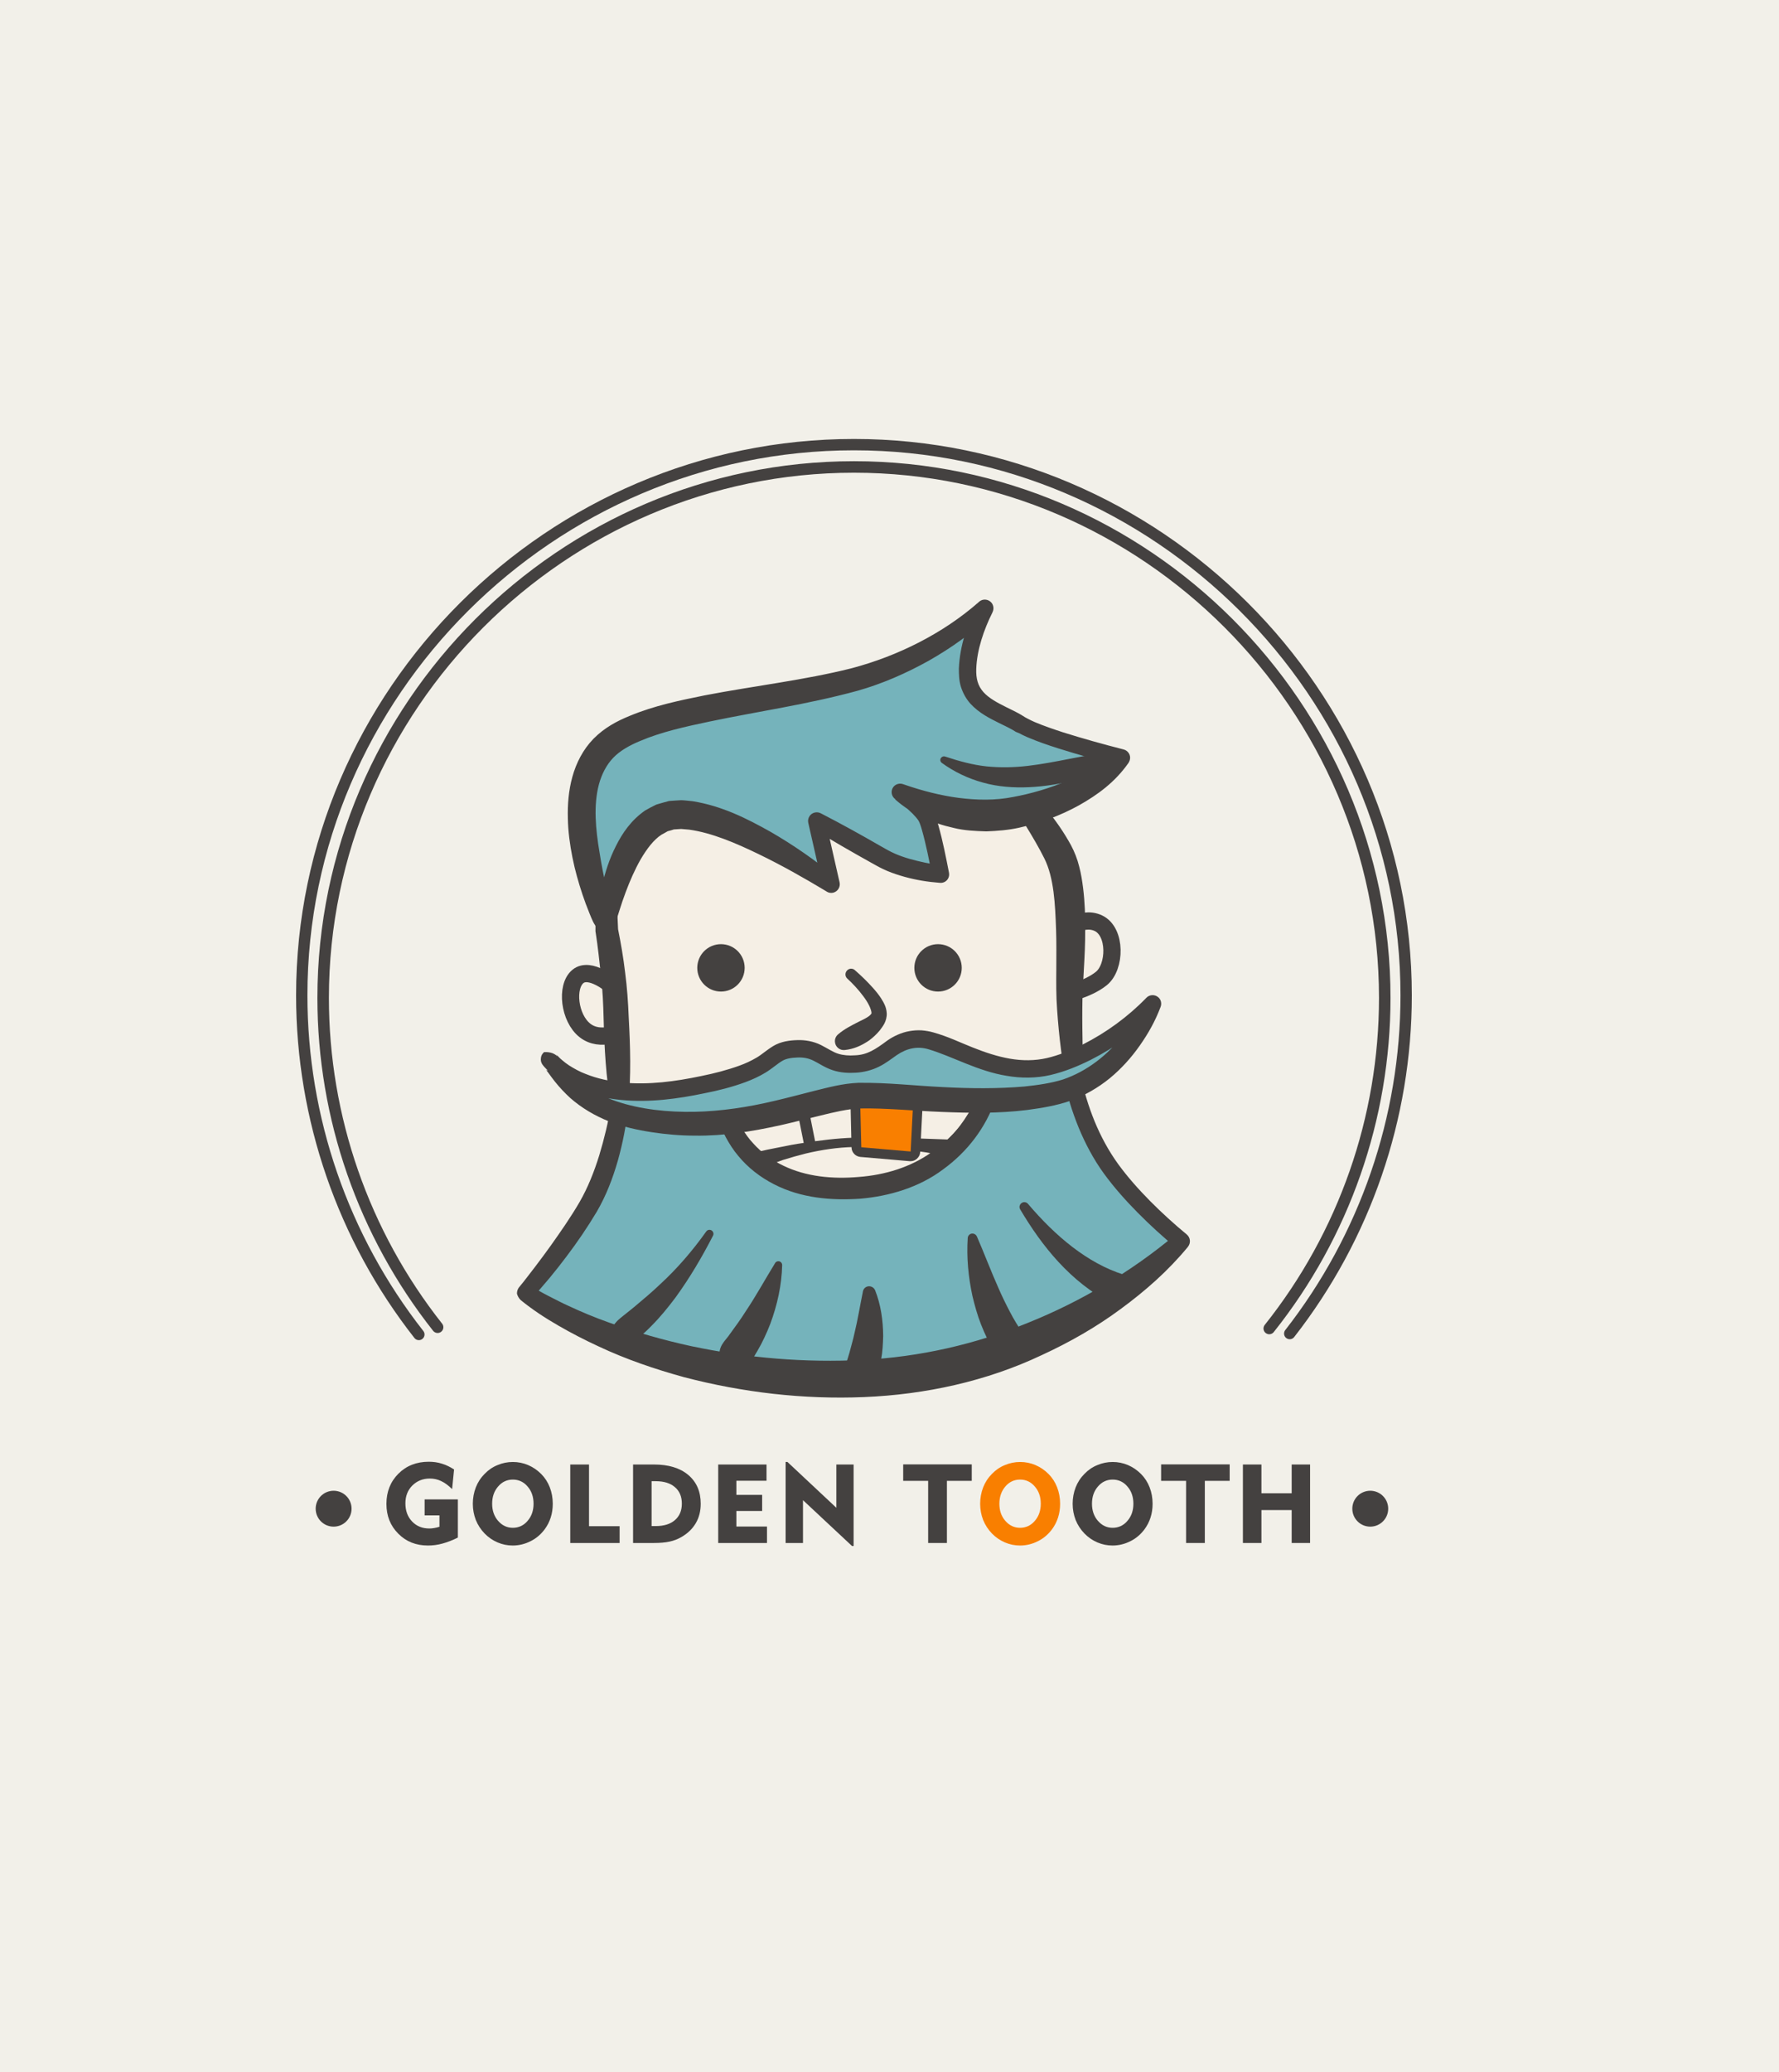 <?xml version="1.0" encoding="utf-8"?>
<!-- Generator: Adobe Illustrator 24.0.1, SVG Export Plug-In . SVG Version: 6.00 Build 0)  -->
<svg version="1.1" xmlns="http://www.w3.org/2000/svg" xmlns:xlink="http://www.w3.org/1999/xlink" x="0px" y="0px"
	 viewBox="0 0 154.64 180.07" style="enable-background:new 0 0 154.64 180.07;" xml:space="preserve">
<style type="text/css">
	.st0{fill:#F2F0E9;}
	.st1{fill:#444140;}
	.st2{fill:#F97F00;}
	.st3{display:none;fill:none;stroke:#444140;stroke-miterlimit:10;}
	.st4{fill:#F5EFE5;stroke:#444140;stroke-width:1.5;stroke-linejoin:round;stroke-miterlimit:10;}
	.st5{fill:#F5EFE5;}
	.st6{fill:none;stroke:#444140;stroke-width:0.985;stroke-linecap:round;stroke-miterlimit:10;}
	.st7{fill:none;stroke:#444140;stroke-linecap:round;stroke-miterlimit:10;}
	.st8{fill:#444140;stroke:#444140;stroke-linejoin:round;stroke-miterlimit:10;}
	.st9{fill:#75B3BB;}
	.st10{fill:#FFAE3C;stroke:#444140;stroke-linejoin:round;stroke-miterlimit:10;}
	.st11{display:none;fill:#FFAE3C;stroke:#FFAE3C;stroke-width:1.5;stroke-linejoin:round;stroke-miterlimit:10;}
	.st12{fill:#444140;stroke:#444140;stroke-width:2;stroke-linejoin:round;stroke-miterlimit:10;}
	.st13{display:none;}
	.st14{display:inline;}
</style>
<g id="bg">
	<rect class="st0" width="154.64" height="180.07"/>
</g>
<g id="logo">
	<g id="text">
		<g>
			<path class="st1" d="M39.8,130.3v3.32c-0.46,0.23-0.9,0.4-1.34,0.52c-0.43,0.12-0.86,0.17-1.26,0.17c-1.04,0-1.9-0.34-2.58-1.03
				c-0.69-0.69-1.03-1.55-1.03-2.59c0-1.05,0.35-1.93,1.04-2.62c0.69-0.69,1.57-1.04,2.64-1.04c0.4,0,0.78,0.05,1.15,0.17
				c0.36,0.11,0.71,0.28,1.05,0.5l-0.17,1.71c-0.32-0.32-0.63-0.55-0.95-0.7c-0.31-0.15-0.64-0.22-0.99-0.22
				c-0.61,0-1.12,0.21-1.52,0.61s-0.6,0.92-0.6,1.54c0,0.65,0.19,1.17,0.58,1.58c0.39,0.41,0.89,0.61,1.5,0.61
				c0.14,0,0.28-0.01,0.43-0.04c0.14-0.02,0.29-0.06,0.45-0.11v-0.99h-1.29v-1.39H39.8z"/>
			<path class="st1" d="M41.1,130.68c0-0.5,0.09-0.98,0.26-1.42c0.17-0.44,0.43-0.84,0.77-1.18c0.32-0.33,0.69-0.59,1.12-0.76
				c0.42-0.18,0.87-0.27,1.33-0.27s0.91,0.09,1.33,0.27c0.42,0.18,0.8,0.44,1.13,0.77c0.33,0.33,0.58,0.72,0.75,1.16
				s0.26,0.92,0.26,1.43c0,0.43-0.06,0.83-0.18,1.2c-0.12,0.38-0.3,0.72-0.53,1.03c-0.33,0.44-0.74,0.79-1.23,1.03
				c-0.48,0.24-1,0.37-1.54,0.37c-0.46,0-0.9-0.09-1.32-0.27c-0.42-0.18-0.8-0.44-1.12-0.77c-0.34-0.35-0.59-0.74-0.77-1.18
				C41.19,131.65,41.1,131.18,41.1,130.68z M42.78,130.68c0,0.59,0.17,1.09,0.52,1.49c0.35,0.4,0.77,0.6,1.28,0.6
				c0.51,0,0.94-0.2,1.28-0.6c0.35-0.4,0.52-0.9,0.52-1.49c0-0.6-0.17-1.1-0.52-1.5c-0.34-0.4-0.77-0.6-1.28-0.6
				c-0.51,0-0.94,0.2-1.28,0.6C42.95,129.58,42.78,130.08,42.78,130.68z"/>
			<path class="st1" d="M49.57,134.09v-6.82h1.63v5.36h2.66v1.46H49.57z"/>
			<path class="st1" d="M55.03,134.09v-6.82h1.81c1.27,0,2.27,0.3,2.99,0.91c0.72,0.61,1.08,1.44,1.08,2.5
				c0,0.63-0.14,1.2-0.43,1.69c-0.29,0.49-0.7,0.89-1.26,1.21c-0.31,0.18-0.65,0.31-1.02,0.39s-0.82,0.12-1.37,0.12H55.03z
				 M56.64,132.62H57c0.71,0,1.27-0.17,1.67-0.52c0.4-0.35,0.6-0.82,0.6-1.43s-0.2-1.09-0.6-1.43c-0.4-0.35-0.96-0.52-1.67-0.52
				h-0.36V132.62z"/>
			<path class="st1" d="M62.43,134.09v-6.82h4.2v1.41h-2.62v1.23h2.24v1.4h-2.24v1.35h2.66v1.43H62.43z"/>
			<path class="st1" d="M68.29,134.09v-7.04h0.16l4.25,3.98v-3.76h1.5v7.08h-0.14l-4.26-3.98v3.72H68.29z"/>
			<path class="st1" d="M80.68,134.09v-5.4h-2.17v-1.43h5.96v1.43h-2.16v5.4H80.68z"/>
			<path class="st2" d="M85.2,130.68c0-0.5,0.09-0.98,0.26-1.42c0.17-0.44,0.43-0.84,0.77-1.18c0.32-0.33,0.69-0.59,1.12-0.76
				c0.42-0.18,0.87-0.27,1.33-0.27s0.91,0.09,1.33,0.27c0.42,0.18,0.8,0.44,1.13,0.77c0.33,0.33,0.58,0.72,0.75,1.16
				s0.26,0.92,0.26,1.43c0,0.43-0.06,0.83-0.18,1.2c-0.12,0.38-0.3,0.72-0.53,1.03c-0.33,0.44-0.74,0.79-1.23,1.03
				c-0.48,0.24-1,0.37-1.54,0.37c-0.46,0-0.9-0.09-1.32-0.27c-0.42-0.18-0.8-0.44-1.12-0.77c-0.34-0.35-0.59-0.74-0.77-1.18
				C85.29,131.65,85.2,131.18,85.2,130.68z M86.87,130.68c0,0.59,0.17,1.09,0.52,1.49c0.35,0.4,0.77,0.6,1.28,0.6
				c0.51,0,0.94-0.2,1.28-0.6c0.35-0.4,0.52-0.9,0.52-1.49c0-0.6-0.17-1.1-0.52-1.5c-0.34-0.4-0.77-0.6-1.28-0.6
				c-0.51,0-0.94,0.2-1.28,0.6C87.05,129.58,86.87,130.08,86.87,130.68z"/>
			<path class="st1" d="M93.24,130.68c0-0.5,0.09-0.98,0.26-1.42c0.17-0.44,0.43-0.84,0.77-1.18c0.32-0.33,0.69-0.59,1.12-0.76
				c0.42-0.18,0.87-0.27,1.33-0.27s0.91,0.09,1.33,0.27c0.42,0.18,0.8,0.44,1.13,0.77c0.33,0.33,0.58,0.72,0.75,1.16
				s0.26,0.92,0.26,1.43c0,0.43-0.06,0.83-0.18,1.2c-0.12,0.38-0.3,0.72-0.53,1.03c-0.33,0.44-0.74,0.79-1.23,1.03
				c-0.48,0.24-1,0.37-1.54,0.37c-0.46,0-0.9-0.09-1.32-0.27c-0.42-0.18-0.8-0.44-1.12-0.77c-0.34-0.35-0.59-0.74-0.77-1.18
				C93.33,131.65,93.24,131.18,93.24,130.68z M94.92,130.68c0,0.59,0.17,1.09,0.52,1.49c0.35,0.4,0.77,0.6,1.28,0.6
				c0.51,0,0.94-0.2,1.28-0.6c0.35-0.4,0.52-0.9,0.52-1.49c0-0.6-0.17-1.1-0.52-1.5c-0.34-0.4-0.77-0.6-1.28-0.6
				c-0.51,0-0.94,0.2-1.28,0.6C95.09,129.58,94.92,130.08,94.92,130.68z"/>
			<path class="st1" d="M103.1,134.09v-5.4h-2.17v-1.43h5.96v1.43h-2.16v5.4H103.1z"/>
			<path class="st1" d="M108.04,134.09v-6.82h1.61v2.5h2.63v-2.5h1.6v6.82h-1.6v-2.86h-2.63v2.86H108.04z"/>
		</g>
		<line class="st3" x1="-85.77" y1="317.98" x2="-76.77" y2="317.98"/>
		<line class="st3" x1="10.86" y1="317.98" x2="19.86" y2="317.98"/>
		<line class="st3" x1="96.73" y1="317.98" x2="105.73" y2="317.98"/>
		<line class="st3" x1="193.36" y1="317.98" x2="202.36" y2="317.98"/>
	</g>
	<g id="ears">
		<g>
			<path class="st4" d="M53.23,85.67c0,0-1.94-1.69-3-0.81c-1.06,0.88-0.75,3.62,0.62,4.69s3.19,0.06,3.19,0.06L53.23,85.67z"/>
			<path class="st4" d="M92.26,81.11c0,0,1.66-1.62,3.22-0.88s1.5,3.81,0.25,4.81s-3.25,1.38-3.25,1.38L92.26,81.11z"/>
		</g>
	</g>
	<g id="face">
		<g>
			<path class="st5" d="M93.48,94.61c0,0-0.62-5.62-0.5-9.25s0.25-7.88-0.62-10.38s-4.38-6.62-4.38-6.62l-13.5-2.75l-14.75,2.25
				l-7.12,6.5l0.12,6.5c0,0,0.5,2.62,0.75,5.88s0.38,9.38,0.38,9.38L93.48,94.61z"/>
			<path class="st1" d="M92.91,94.12c-0.11,0.09-0.19,0.27-0.19,0.42c0,0.11,0,0.08,0,0.07l0-0.03l-0.02-0.11l-0.04-0.22l-0.07-0.43
				l-0.13-0.86l-0.23-1.73c-0.15-1.16-0.26-2.32-0.34-3.49c-0.09-1.16-0.08-2.4-0.07-3.53c0-1.15,0.02-2.28-0.02-3.41
				c-0.08-2.23-0.18-4.52-1.02-6.2c-0.93-1.87-2.24-3.78-3.37-5.76l0,0l0.42,0.25l-13.5-2.75l0.26,0.01L59.85,68.6l0.39-0.19
				l-7.12,6.5l0,0l0.24-0.57c0.16,2.16,0.28,4.33,0.37,6.5l-0.02-0.17c0.26,1.3,0.48,2.56,0.63,3.85c0.17,1.29,0.26,2.59,0.31,3.86
				c0.14,2.56,0.22,5.13-0.04,7.7l0,0l-0.78-0.73C66.85,94.86,79.82,94.47,92.91,94.12z M94.05,95.1
				c-13.32,0.65-26.77,1.26-40.16,1.76l-0.68,0.03l-0.09-0.76l0,0c-0.46-2.53-0.58-5.05-0.65-7.59c-0.03-1.27-0.09-2.52-0.23-3.77
				c-0.14-1.24-0.27-2.51-0.46-3.72l-0.02-0.11l0-0.06c0-2.17,0.04-4.34,0.12-6.5L51.87,74l0.23-0.2l0,0l7.12-6.5l0.17-0.15
				l0.22-0.03l14.75-2.25l0.13-0.02l0.13,0.03l13.5,2.75l0.25,0.05l0.18,0.2l0,0c1.8,1.58,3.32,3.35,4.54,5.56
				c0.3,0.56,0.57,1.24,0.72,1.87c0.17,0.64,0.26,1.25,0.34,1.87c0.15,1.22,0.19,2.42,0.18,3.6c0.02,2.37-0.25,4.68-0.25,6.9
				c-0.01,1.13,0.01,2.27,0.03,3.42l0.05,1.72l0.03,0.86l0.01,0.43l0.01,0.21l0,0.11l0.01,0.15C94.23,94.75,94.15,94.97,94.05,95.1z
				"/>
		</g>
	</g>
	<g id="circles">
		<path class="st6" d="M36.41,115.97c-6.6-8.41-10.18-18.79-10.18-29.47c0-26.26,21.67-47.86,48-47.86s48,21.6,48,47.86
			c0,10.64-3.56,20.99-10.12,29.39"/>
		<path class="st7" d="M38.04,115.34c-6.44-8.15-9.95-18.24-9.95-28.62c0-25.31,20.83-46.14,46.14-46.14s46.14,20.83,46.14,46.14
			c0,10.43-3.54,20.57-10.04,28.73"/>
		<circle class="st8" cx="119.11" cy="131.11" r="1.06"/>
		<circle class="st8" cx="29" cy="131.11" r="1.06"/>
	</g>
	<g id="beard">
		<g>
			<path class="st9" d="M45.69,112.36c0,0,10.33,7.83,28.33,7.5c18-0.33,28.67-12,28.67-12s-4.17-3.33-6.5-6.83s-3-7.5-3-7.5h-19
				l-20.33,2.58c0,0-0.56,5.19-2.81,8.94S45.69,112.36,45.69,112.36z"/>
			<path class="st1" d="M46.44,112.28c0.02-0.13-0.03-0.3-0.12-0.39c-0.02-0.02-0.05-0.05-0.06-0.06l0.02,0.01l0.05,0.03l0.2,0.12
				l0.4,0.23c0.27,0.16,0.55,0.3,0.82,0.44c0.56,0.28,1.11,0.58,1.68,0.83c1.13,0.53,2.29,1.01,3.47,1.43
				c2.36,0.85,4.76,1.54,7.21,2.07c4.89,1.03,9.92,1.45,14.88,1.19c4.93-0.25,9.8-1.35,14.38-3.23c4.58-1.84,8.97-4.44,12.77-7.62
				l0,0l0.08,1.09c-1.17-0.96-2.26-1.96-3.31-3.02c-1.05-1.06-2.05-2.18-2.95-3.41c-0.9-1.24-1.62-2.6-2.2-4
				c-0.57-1.41-1.02-2.83-1.31-4.36l0.74,0.63h-19l0.09-0.01l-20.33,2.58l0,0l0.65-0.66c-0.16,1.61-0.46,3.14-0.89,4.68
				c-0.44,1.53-1.01,3.04-1.84,4.46c-0.82,1.37-1.7,2.66-2.64,3.9c-0.47,0.62-0.95,1.24-1.45,1.84l-0.76,0.89l-0.38,0.44l-0.19,0.22
				l-0.1,0.11l-0.05,0.06l-0.01,0.01c0.03-0.04,0.07-0.09,0.1-0.15C46.45,112.54,46.46,112.39,46.44,112.28z M44.94,112.44
				c-0.01-0.13,0.02-0.29,0.09-0.43c0.03-0.07,0.08-0.13,0.12-0.18l0.01-0.01l0.04-0.05l0.09-0.11l0.18-0.22l0.35-0.45l0.7-0.91
				c0.46-0.61,0.92-1.22,1.36-1.84c0.88-1.24,1.75-2.49,2.5-3.78c0.72-1.25,1.27-2.64,1.71-4.06c0.43-1.42,0.79-2.91,1.02-4.36
				l0.01-0.04c0.05-0.34,0.32-0.58,0.65-0.63l0,0l20.33-2.58c0.03,0,0.06-0.01,0.09-0.01h19c0.37,0,0.67,0.26,0.74,0.61l0,0.02
				c0.26,1.34,0.69,2.74,1.22,4.04c0.54,1.31,1.21,2.55,2.03,3.69c0.83,1.14,1.78,2.21,2.8,3.24c1.01,1.02,2.09,2,3.18,2.9
				c0.32,0.27,0.37,0.74,0.1,1.07l0,0.01l-0.02,0.02l0,0c-1.72,2.08-3.69,3.81-5.83,5.38c-2.12,1.57-4.44,2.89-6.85,4
				c-4.81,2.28-10.13,3.43-15.44,3.65c-5.29,0.22-10.56-0.4-15.66-1.73c-2.54-0.7-5.04-1.55-7.42-2.67
				c-1.19-0.55-2.36-1.15-3.5-1.81c-0.57-0.33-1.13-0.67-1.68-1.04c-0.27-0.19-0.55-0.37-0.81-0.57l-0.4-0.3l-0.2-0.16l-0.19-0.15
				C45.1,112.83,44.99,112.61,44.94,112.44z"/>
		</g>
		<g>
			<path class="st1" d="M53.07,115.76c0.18-0.59,0.53-0.95,0.91-1.26c0.39-0.3,0.77-0.62,1.16-0.93c0.76-0.64,1.53-1.28,2.25-1.97
				c1.48-1.36,2.81-2.91,4-4.58c0.11-0.16,0.33-0.19,0.48-0.08c0.14,0.1,0.19,0.29,0.11,0.44c-0.95,1.85-2.02,3.67-3.27,5.39
				c-0.64,0.85-1.31,1.68-2.07,2.44c-0.37,0.39-0.77,0.74-1.17,1.1c-0.4,0.35-0.87,0.63-1.51,0.66c-0.5,0.02-0.92-0.36-0.95-0.86
				c-0.01-0.11,0.01-0.21,0.04-0.31L53.07,115.76z"/>
		</g>
		<g>
			<path class="st1" d="M62.6,118.23c-0.29-1.25,0.44-1.66,0.87-2.33c0.46-0.63,0.93-1.27,1.35-1.94c0.89-1.32,1.66-2.74,2.56-4.2
				c0.09-0.15,0.29-0.2,0.45-0.11c0.1,0.06,0.16,0.17,0.16,0.29c-0.04,1.74-0.42,3.45-1.03,5.1c-0.32,0.82-0.69,1.63-1.14,2.39
				c-0.47,0.73-0.72,1.67-2.04,1.72c-0.56,0.02-1.05-0.36-1.17-0.89L62.6,118.23z"/>
		</g>
		<g>
			<path class="st1" d="M73.98,119.45c-0.51-0.49-0.52-0.79-0.4-1.06c0.09-0.28,0.18-0.56,0.26-0.84c0.14-0.56,0.32-1.13,0.44-1.71
				c0.28-1.15,0.47-2.34,0.73-3.61l0-0.01c0.06-0.3,0.35-0.49,0.65-0.43c0.19,0.04,0.34,0.17,0.41,0.34c0.5,1.26,0.69,2.62,0.7,3.98
				c-0.02,0.68-0.05,1.37-0.18,2.04c-0.06,0.34-0.13,0.67-0.2,1.01c-0.06,0.34-0.25,0.65-0.96,0.76c-0.52,0.08-1.02-0.09-1.37-0.43
				L73.98,119.45z"/>
		</g>
		<g>
			<path class="st1" d="M87.06,117.1c-0.95,0.09-1.06-0.39-1.25-0.78c-0.19-0.4-0.37-0.8-0.53-1.21c-0.32-0.81-0.55-1.65-0.75-2.48
				c-0.36-1.67-0.52-3.36-0.41-5.04c0.01-0.23,0.21-0.41,0.44-0.39c0.16,0.01,0.3,0.12,0.36,0.26c0.66,1.52,1.22,3.02,1.86,4.45
				c0.31,0.72,0.65,1.41,1,2.08c0.17,0.34,0.36,0.66,0.55,0.98c0.19,0.33,0.5,0.54-0.02,1.33l-0.06,0.08
				C87.99,116.8,87.53,117.05,87.06,117.1z"/>
		</g>
		<g>
			<path class="st1" d="M96.66,113.28c-1.8-0.93-3.35-2.2-4.65-3.61c-1.3-1.41-2.38-2.97-3.33-4.57c-0.12-0.2-0.05-0.45,0.15-0.57
				c0.18-0.11,0.4-0.06,0.53,0.09c2.34,2.76,5.16,5.17,8.35,6.16c0.72,0.22,1.12,0.99,0.9,1.71c-0.22,0.72-0.99,1.12-1.71,0.9
				c-0.08-0.02-0.15-0.05-0.22-0.09L96.66,113.28z"/>
		</g>
	</g>
	<g id="mouth">
		<g>
			<path class="st5" d="M63.11,96.8c0,0,1.56,6.88,10.94,6.5s11.81-8,11.81-8l-5.56-1.69l-10.62,0.5L63.11,96.8z"/>
			<path class="st1" d="M63.77,97.14c0.06-0.09,0.1-0.22,0.1-0.33c0-0.05-0.02-0.14-0.02-0.13l0.01,0.02l0.03,0.09l0.07,0.18
				c0.05,0.12,0.1,0.25,0.16,0.37c0.11,0.25,0.25,0.49,0.38,0.72c0.29,0.46,0.6,0.91,0.98,1.31c0.73,0.81,1.62,1.46,2.61,1.93
				c1.97,0.96,4.3,1.18,6.56,0.98c2.26-0.17,4.47-0.83,6.29-2.12c1.83-1.23,3.36-3.1,4.2-5.09l0,0l0.5,0.95l-5.56-1.69l0.25,0.03
				l-10.62,0.5l0.25-0.06C67.92,95.64,65.89,96.39,63.77,97.14z M62.44,96.45c2.26-1.04,4.6-2.08,6.94-3.04
				c0.08-0.03,0.17-0.05,0.25-0.06l10.62-0.5c0.09,0,0.17,0.01,0.25,0.03l5.56,1.69l0.01,0c0.39,0.12,0.61,0.53,0.49,0.92
				l-0.01,0.02l0,0c-0.87,2.51-2.47,4.59-4.58,6.12c-2.08,1.56-4.66,2.32-7.18,2.54c-2.51,0.17-5.16-0.04-7.52-1.26
				c-1.17-0.6-2.24-1.42-3.08-2.44c-0.43-0.5-0.78-1.06-1.1-1.64c-0.15-0.29-0.3-0.59-0.41-0.9c-0.06-0.15-0.12-0.31-0.17-0.47
				l-0.08-0.24l-0.03-0.13l-0.01-0.03c0-0.01-0.03-0.12-0.03-0.18C62.36,96.74,62.39,96.57,62.44,96.45z"/>
		</g>
	</g>
	<g id="teeth">
		<g>
			<path class="st1" d="M65.97,100.12c-0.07-0.01-0.14-0.02-0.21,0c-0.03,0-0.08,0.02-0.09,0.02l0.02,0l0.07-0.02l0.14-0.03
				l0.27-0.06l0.53-0.12l1.06-0.21c0.7-0.15,1.41-0.28,2.12-0.38c1.42-0.22,2.85-0.4,4.3-0.45c2.88-0.09,5.71,0.08,8.59,0.17l0,0
				l-0.59,0.18c1.27-1.1,2.17-2.67,3.01-4.28l0.47,1.07l-6-1.62l0.22,0.03l-5.46,0.21c-0.91,0.01-1.82,0.1-2.72,0.2L69,95.1
				l0.21-0.05l-5.81,2.44l0.43-0.91c0.23,0.71,0.55,1.48,0.93,2.08c0.1,0.15,0.2,0.29,0.3,0.41l0.41,0.43l0.42,0.41l0.21,0.19
				l0.1,0.09l0.05,0.04l0.02,0.02l0.01,0.01l0,0C66.37,100.3,66.14,100.13,65.97,100.12z M65.75,101.6
				c-0.18-0.01-0.41-0.19-0.35-0.15l-0.01-0.01l-0.02-0.02l-0.04-0.03l-0.07-0.06l-0.13-0.11L64.87,101l-0.47-0.46l-0.45-0.48
				c-0.17-0.19-0.32-0.39-0.45-0.59c-0.26-0.4-0.46-0.8-0.64-1.21c-0.18-0.41-0.33-0.81-0.47-1.25c-0.12-0.37,0.07-0.76,0.42-0.9
				l0.01,0l5.81-2.44c0.07-0.03,0.14-0.05,0.21-0.05l2.74-0.28c0.91-0.1,1.83-0.19,2.74-0.21l5.5-0.21c0.08,0,0.15,0.01,0.22,0.03
				l6,1.62c0.4,0.11,0.64,0.51,0.53,0.91c-0.01,0.05-0.04,0.11-0.06,0.16c-0.87,1.64-1.82,3.37-3.36,4.72l-0.04,0.04
				c-0.16,0.14-0.36,0.18-0.55,0.14l0,0c-1.36-0.31-2.77-0.52-4.16-0.67c-1.4-0.16-2.81-0.23-4.2-0.19
				c-1.39,0.03-2.78,0.24-4.14,0.56c-0.68,0.17-1.35,0.36-2.02,0.57l-0.99,0.36l-0.49,0.19l-0.24,0.1l-0.12,0.05l-0.06,0.03
				l-0.01,0.01c-0.02,0.01-0.08,0.03-0.12,0.03C65.93,101.6,65.84,101.61,65.75,101.6z"/>
		</g>
		<line class="st10" x1="70.48" y1="99.86" x2="69.48" y2="94.86"/>
		<line class="st11" x1="-37.83" y1="287.48" x2="-39.39" y2="283.36"/>
		<line class="st11" x1="-24.33" y1="287.23" x2="-22.58" y2="282.42"/>
		<line class="st11" x1="144.67" y1="287.48" x2="143.11" y2="283.36"/>
		<line class="st11" x1="158.17" y1="287.23" x2="159.92" y2="282.42"/>
	</g>
	<g id="tooth">
		<g>
			<path class="st2" d="M74.83,100.11c-0.21-0.02-0.38-0.2-0.38-0.41l-0.13-5.65c0-0.13,0.05-0.25,0.15-0.33
				c0.08-0.06,0.17-0.1,0.27-0.1c0.03,0,0.05,0,0.08,0.01l4.69,0.89c0.21,0.04,0.35,0.23,0.34,0.43l-0.26,5.13
				c-0.01,0.11-0.06,0.22-0.14,0.3c-0.08,0.07-0.17,0.1-0.28,0.1C79.14,100.49,74.83,100.11,74.83,100.11z"/>
			<path class="st1" d="M74.73,94.05l4.69,0.89l-0.26,5.13l-4.29-0.37L74.73,94.05 M74.73,93.21c-0.2,0-0.39,0.07-0.54,0.2
				c-0.19,0.16-0.3,0.41-0.3,0.66l0.13,5.65c0.01,0.43,0.34,0.78,0.77,0.82l4.29,0.37c0.02,0,0.05,0,0.07,0
				c0.2,0,0.4-0.07,0.55-0.21c0.17-0.15,0.28-0.36,0.29-0.59l0.26-5.13c0.02-0.42-0.27-0.79-0.68-0.87l-4.69-0.89
				C74.84,93.21,74.78,93.21,74.73,93.21L74.73,93.21z"/>
		</g>
	</g>
	<g id="nose">
		<g>
			<path class="st1" d="M74.3,84.3c0.56,0.49,1.08,0.99,1.58,1.55c0.25,0.28,0.49,0.57,0.71,0.91c0.21,0.35,0.45,0.7,0.49,1.29
				c0.02,0.31-0.08,0.66-0.2,0.89c-0.13,0.24-0.27,0.43-0.41,0.61c-0.29,0.35-0.59,0.62-0.91,0.86c-0.66,0.45-1.34,0.76-2.13,0.84
				c-0.42,0.05-0.81-0.26-0.85-0.69c-0.03-0.26,0.08-0.51,0.27-0.67l0.05-0.04c0.52-0.44,1.13-0.74,1.69-1.03
				c0.28-0.14,0.57-0.27,0.79-0.41c0.24-0.14,0.36-0.3,0.37-0.33c0.03-0.13-0.07-0.43-0.2-0.7c-0.14-0.28-0.32-0.56-0.52-0.82
				c-0.4-0.54-0.88-1.06-1.37-1.51l-0.01-0.01c-0.2-0.18-0.21-0.49-0.03-0.69C73.8,84.14,74.11,84.13,74.3,84.3z"/>
		</g>
	</g>
	<g id="eyes">
		<circle class="st12" cx="62.67" cy="84.11" r="1.06"/>
		<circle class="st12" cx="81.54" cy="84.11" r="1.06"/>
	</g>
	<g id="eyebrows" class="st13">
		<g class="st14">
			<path class="st1" d="M-48.25,268.72c0.56-0.96,1.43-1.67,2.37-2.2c0.95-0.52,1.98-0.89,3.07-0.96c0.15-0.01,0.28,0.1,0.29,0.25
				c0.01,0.08-0.03,0.16-0.08,0.21c-0.77,0.75-1.54,1.35-2.27,1.97c-0.74,0.61-1.44,1.22-2.28,1.74l-0.02,0.01
				c-0.36,0.22-0.84,0.11-1.06-0.25C-48.39,269.26-48.39,268.96-48.25,268.72z"/>
		</g>
		<g class="st14">
			<path class="st1" d="M-23.94,265.74c1.01,0.31,1.98,0.73,2.95,1.19c0.48,0.24,0.94,0.52,1.4,0.82c0.46,0.3,0.91,0.63,1.31,1.02
				c0.4,0.37,0.41,1,0.04,1.39c-0.37,0.4-1,0.41-1.39,0.04l-0.01-0.01c-0.34-0.32-0.69-0.65-1.05-0.96c-0.37-0.32-0.76-0.6-1.16-0.9
				c-0.79-0.61-1.65-1.14-2.5-1.72c-0.22-0.15-0.28-0.45-0.13-0.68C-24.36,265.75-24.13,265.68-23.94,265.74z"/>
		</g>
	</g>
	<g id="moustache">
		<g>
			<path class="st9" d="M47.73,92.05c0,0,2.75,4,11.5,2.56s7-3.19,9.69-3.44s2.56,1.44,5.31,1.31s2.94-2,5.44-2.19
				c2.56-0.19,7,3.81,12.06,2.25s8.44-5.31,8.44-5.31s-2.44,6.44-8.5,7.81c-5.91,1.34-13.88,0-17.19,0.19s-9.06,2.88-16,2.38
				C51.54,97.11,49.54,94.55,47.73,92.05z"/>
			<path class="st1" d="M48.16,92.66c0.1-0.06,0.28-0.21,0.33-0.48c0.05-0.27-0.06-0.47-0.13-0.55l0.03,0.03l0.05,0.06l0.12,0.13
				c0.09,0.09,0.18,0.18,0.28,0.26c0.19,0.17,0.41,0.33,0.63,0.48c0.45,0.28,0.92,0.55,1.44,0.74c1.01,0.41,2.12,0.64,3.23,0.75
				c2.25,0.21,4.54-0.09,6.82-0.57c1.14-0.23,2.26-0.52,3.31-0.9c0.53-0.19,1.02-0.42,1.48-0.69c0.47-0.27,0.82-0.62,1.47-1.02
				c0.67-0.4,1.42-0.49,2.06-0.51c0.67-0.03,1.43,0.1,2.07,0.42c0.63,0.32,1.05,0.62,1.5,0.76c0.44,0.14,0.95,0.18,1.47,0.14
				c1.07-0.04,1.77-0.51,2.82-1.29c0.53-0.37,1.21-0.69,1.9-0.81c0.34-0.06,0.68-0.09,1.07-0.07c0.36,0.03,0.71,0.09,1.02,0.18
				c1.26,0.35,2.31,0.87,3.4,1.3c1.08,0.43,2.15,0.79,3.24,0.98c1.09,0.19,2.18,0.19,3.23-0.05c1.04-0.24,2.14-0.69,3.14-1.19
				c2.02-1.02,3.93-2.42,5.48-4.02l0.01-0.01c0.28-0.31,0.75-0.33,1.06-0.06c0.24,0.21,0.3,0.54,0.2,0.82
				c-0.47,1.25-1.08,2.33-1.82,3.38c-0.73,1.04-1.6,2.01-2.61,2.84c-1.01,0.82-2.17,1.49-3.41,1.95c-1.29,0.44-2.51,0.63-3.76,0.8
				c-2.49,0.31-4.97,0.27-7.42,0.17c-2.42-0.09-4.91-0.35-7.15-0.3c-1.04,0.04-2.19,0.32-3.35,0.6c-1.16,0.28-2.35,0.59-3.55,0.86
				c-2.4,0.53-4.9,0.94-7.42,0.9c-1.26,0-2.52-0.11-3.76-0.3c-1.25-0.19-2.5-0.47-3.71-0.94c-1.21-0.48-2.37-1.16-3.36-2.03
				c-0.48-0.44-0.93-0.92-1.33-1.42c-0.19-0.25-0.39-0.5-0.57-0.76l-0.14-0.19l-0.06-0.08c0.01,0.01,0.03,0.02,0.07,0.04
				c0.07,0.03,0.23,0.05,0.37-0.03C48.05,92.91,48.13,92.78,48.16,92.66z M47.3,91.43c0.12,0,0.29-0.01,0.53,0.04
				c0.23,0.04,0.48,0.18,0.64,0.34c0.08,0.08,0.15,0.15,0.2,0.22l0.08,0.1l0.14,0.17c0.18,0.23,0.37,0.44,0.56,0.66
				c0.38,0.43,0.78,0.81,1.21,1.17c0.86,0.69,1.84,1.21,2.9,1.57c2.12,0.72,4.51,0.96,6.81,0.92c2.32-0.05,4.64-0.4,6.95-0.95
				c1.16-0.27,2.31-0.58,3.5-0.88c1.19-0.29,2.4-0.63,3.79-0.69c2.6-0.03,4.94,0.26,7.35,0.37c2.39,0.13,4.77,0.15,7.09-0.05
				c1.15-0.12,2.33-0.29,3.35-0.61c1.03-0.35,2.01-0.88,2.9-1.55c1.78-1.33,3.22-3.28,4.17-5.29l1.26,0.77l-0.02,0.02
				c-1.74,1.8-3.71,3.23-5.91,4.35c-1.11,0.55-2.22,1.01-3.48,1.31c-1.26,0.29-2.58,0.29-3.82,0.07c-2.49-0.4-4.7-1.68-6.77-2.3
				c-0.98-0.3-1.9-0.09-2.76,0.49c-0.44,0.3-0.94,0.71-1.57,1.02c-0.62,0.31-1.33,0.48-1.99,0.52c-0.66,0.04-1.35,0.01-2.04-0.22
				c-0.69-0.23-1.24-0.63-1.67-0.83c-0.43-0.21-0.86-0.29-1.38-0.27c-0.53,0.02-1,0.09-1.35,0.31c-0.36,0.21-0.89,0.68-1.44,1.01
				c-0.56,0.34-1.14,0.6-1.73,0.82c-1.17,0.43-2.35,0.73-3.53,0.96c-2.33,0.49-4.8,0.83-7.27,0.59c-1.23-0.12-2.47-0.37-3.65-0.85
				c-0.6-0.22-1.16-0.54-1.71-0.89c-0.27-0.19-0.53-0.38-0.78-0.6c-0.13-0.11-0.25-0.23-0.37-0.35l-0.18-0.19l-0.09-0.11l-0.04-0.05
				c-0.08-0.1-0.2-0.31-0.16-0.59C47.04,91.68,47.21,91.5,47.3,91.43z"/>
		</g>
	</g>
	<g id="hair">
		<g>
			<path class="st9" d="M52.61,80.61c0,0,1.12-9,5.75-9.75s13.87,6,13.87,6l-1.25-5.5c0,0,3.75,2.12,5.75,3.25s5,1.38,5,1.38
				s-0.75-4.12-1.25-5s-2.25-2.12-2.25-2.12s4.62,3.12,10.75,1.62s8.5-4.62,8.5-4.62s-7-1.75-8.75-2.88s-4.5-1.62-4.62-4.38
				s1.5-5.75,1.5-5.75s-4.5,4.62-12.5,6.5s-17.95,2.42-20.87,5.88C49.48,68.48,50.49,74.07,52.61,80.61z"/>
			<path class="st1" d="M52.54,79.86c-0.12-0.01-0.32,0.03-0.46,0.17c-0.15,0.12-0.21,0.34-0.21,0.37l0-0.11l0.01-0.23l0.03-0.45
				c0.03-0.29,0.05-0.59,0.1-0.88c0.08-0.59,0.18-1.17,0.32-1.76c0.27-1.16,0.64-2.33,1.21-3.45c0.56-1.12,1.32-2.24,2.53-3.08
				c0.32-0.19,0.65-0.36,0.98-0.52c0.36-0.11,0.73-0.21,1.1-0.31c0.36-0.03,0.71-0.05,1.07-0.07c0.34,0.01,0.67,0.06,1,0.09
				c2.57,0.42,4.69,1.5,6.73,2.64c2.03,1.17,3.92,2.49,5.73,3.97l-1.17,0.77l-1.25-5.5c-0.09-0.4,0.16-0.81,0.57-0.9
				c0.19-0.04,0.38-0.01,0.54,0.08l0,0c1.75,0.9,3.48,1.86,5.18,2.84l0.64,0.36c0.19,0.1,0.38,0.2,0.59,0.29
				c0.41,0.18,0.84,0.33,1.29,0.46c0.89,0.25,1.84,0.45,2.75,0.57l-0.8,0.88l0,0c-0.25-1.33-0.52-2.69-0.88-3.96
				c-0.08-0.3-0.2-0.65-0.29-0.8c-0.11-0.18-0.32-0.42-0.54-0.64c-0.45-0.44-0.98-0.87-1.5-1.25l0,0c-0.33-0.24-0.4-0.7-0.17-1.03
				c0.2-0.27,0.54-0.37,0.84-0.27l0.18,0.06c1.5,0.52,3.13,0.94,4.69,1.14c1.58,0.2,3.17,0.23,4.72-0.08
				c1.57-0.29,3.2-0.76,4.69-1.41c1.49-0.62,2.98-1.49,4.12-2.49l0,0l0.42,1.18c-1.79-0.46-3.56-0.95-5.33-1.51
				c-0.88-0.28-1.76-0.58-2.65-0.96c-0.23-0.11-0.44-0.19-0.68-0.33L88.3,63.6l-0.26-0.16c-0.37-0.21-0.77-0.4-1.18-0.6
				c-0.82-0.41-1.74-0.86-2.5-1.68c-0.37-0.41-0.66-0.93-0.83-1.47c-0.17-0.55-0.18-1.1-0.18-1.59c0.09-2.02,0.72-3.83,1.59-5.57
				l0.01-0.02l1.2,0.88c-1.64,1.65-3.46,2.91-5.42,4.03c-1.96,1.09-4.03,2-6.19,2.61c-4.32,1.18-8.63,1.79-12.84,2.67
				c-2.09,0.44-4.2,0.9-6.05,1.69c-0.93,0.38-1.78,0.87-2.34,1.46c-0.59,0.61-1.01,1.43-1.25,2.32c-0.48,1.81-0.29,3.89,0.06,5.94
				c0.16,1.03,0.37,2.07,0.59,3.11l0.32,1.58c0.02,0.12,0.06,0.3,0.07,0.36c-0.01,0.04-0.04,0.06-0.11,0.1
				C52.84,79.3,52.59,79.54,52.54,79.86z M52.68,81.36c-0.22-0.2-0.63-0.47-0.94-0.94c-0.15-0.22-0.26-0.46-0.35-0.68l-0.17-0.42
				c-0.21-0.51-0.4-1.03-0.58-1.56c-0.35-1.05-0.66-2.13-0.88-3.24c-0.22-1.11-0.38-2.25-0.4-3.42c-0.03-1.17,0.06-2.38,0.39-3.58
				c0.33-1.2,0.92-2.38,1.85-3.33c0.96-0.97,2.06-1.54,3.14-1.98c2.17-0.9,4.35-1.34,6.51-1.78c4.31-0.83,8.65-1.32,12.75-2.35
				c4.03-1.06,7.97-3.03,11.07-5.75l0.04-0.04c0.31-0.27,0.78-0.24,1.06,0.07c0.21,0.24,0.24,0.58,0.1,0.85l0,0.01
				c-0.76,1.52-1.35,3.26-1.41,4.9c-0.03,0.84,0.14,1.48,0.62,2.02c0.48,0.54,1.23,0.94,2.04,1.34c0.41,0.2,0.83,0.4,1.26,0.65
				l0.32,0.2l0.26,0.14c0.16,0.09,0.37,0.18,0.56,0.27c0.8,0.34,1.65,0.63,2.51,0.91c1.72,0.54,3.48,1.03,5.24,1.48
				c0.4,0.1,0.65,0.51,0.54,0.91c-0.02,0.08-0.06,0.16-0.1,0.23l-0.02,0.04l-0.01,0.01c-1.16,1.65-2.65,2.74-4.28,3.66
				c-1.64,0.91-3.36,1.53-5.21,1.95c-0.93,0.21-1.89,0.28-2.85,0.32c-0.96-0.03-1.92-0.07-2.84-0.3c-1.87-0.42-3.6-1.17-5.08-2.47
				l0.86-1.23l0,0c0.59,0.44,1.14,0.87,1.68,1.4c0.27,0.27,0.53,0.54,0.78,0.95c0.24,0.46,0.31,0.78,0.43,1.13
				c0.39,1.39,0.65,2.73,0.92,4.11l0,0c0.08,0.4-0.17,0.79-0.57,0.87c-0.07,0.01-0.14,0.02-0.2,0.01l-0.03,0
				c-1.05-0.08-2.05-0.24-3.06-0.52c-0.5-0.14-1-0.3-1.5-0.51c-0.25-0.1-0.49-0.22-0.74-0.35l-0.65-0.36
				c-1.72-0.96-3.43-1.94-5.11-2.98l0,0l1.1-0.82l1.25,5.5c0.09,0.4-0.16,0.8-0.56,0.9c-0.2,0.04-0.39,0.01-0.55-0.09l-0.06-0.04
				c-1.91-1.15-3.89-2.27-5.88-3.23c-1.98-0.96-4.07-1.85-6.02-2.12c-0.23-0.01-0.48-0.05-0.7-0.06l-0.63,0.04
				c-0.18,0.06-0.36,0.11-0.55,0.16c-0.17,0.1-0.34,0.2-0.52,0.29c-0.7,0.45-1.29,1.25-1.81,2.13c-0.51,0.89-0.94,1.87-1.32,2.89
				c-0.19,0.51-0.37,1.03-0.53,1.55l-0.25,0.79l-0.12,0.4l-0.06,0.2l-0.03,0.1c-0.01,0.07-0.07,0.32-0.22,0.47
				C53,81.25,52.8,81.33,52.68,81.36z"/>
		</g>
		<g>
			<path class="st1" d="M82.17,65.75c1.2,0.4,2.38,0.72,3.57,0.85c1.19,0.12,2.38,0.1,3.58-0.04c1.2-0.14,2.4-0.37,3.63-0.61
				c1.23-0.23,2.47-0.49,3.73-0.65c0.41-0.05,0.79,0.24,0.84,0.65c0.05,0.36-0.17,0.69-0.49,0.81c-1.2,0.43-2.43,0.77-3.68,1.07
				c-1.26,0.3-2.55,0.52-3.89,0.58c-1.33,0.06-2.71-0.03-4.01-0.4c-1.3-0.35-2.52-0.94-3.58-1.71c-0.14-0.1-0.18-0.3-0.07-0.44
				C81.89,65.74,82.04,65.7,82.17,65.75z"/>
		</g>
	</g>
</g>
</svg>
